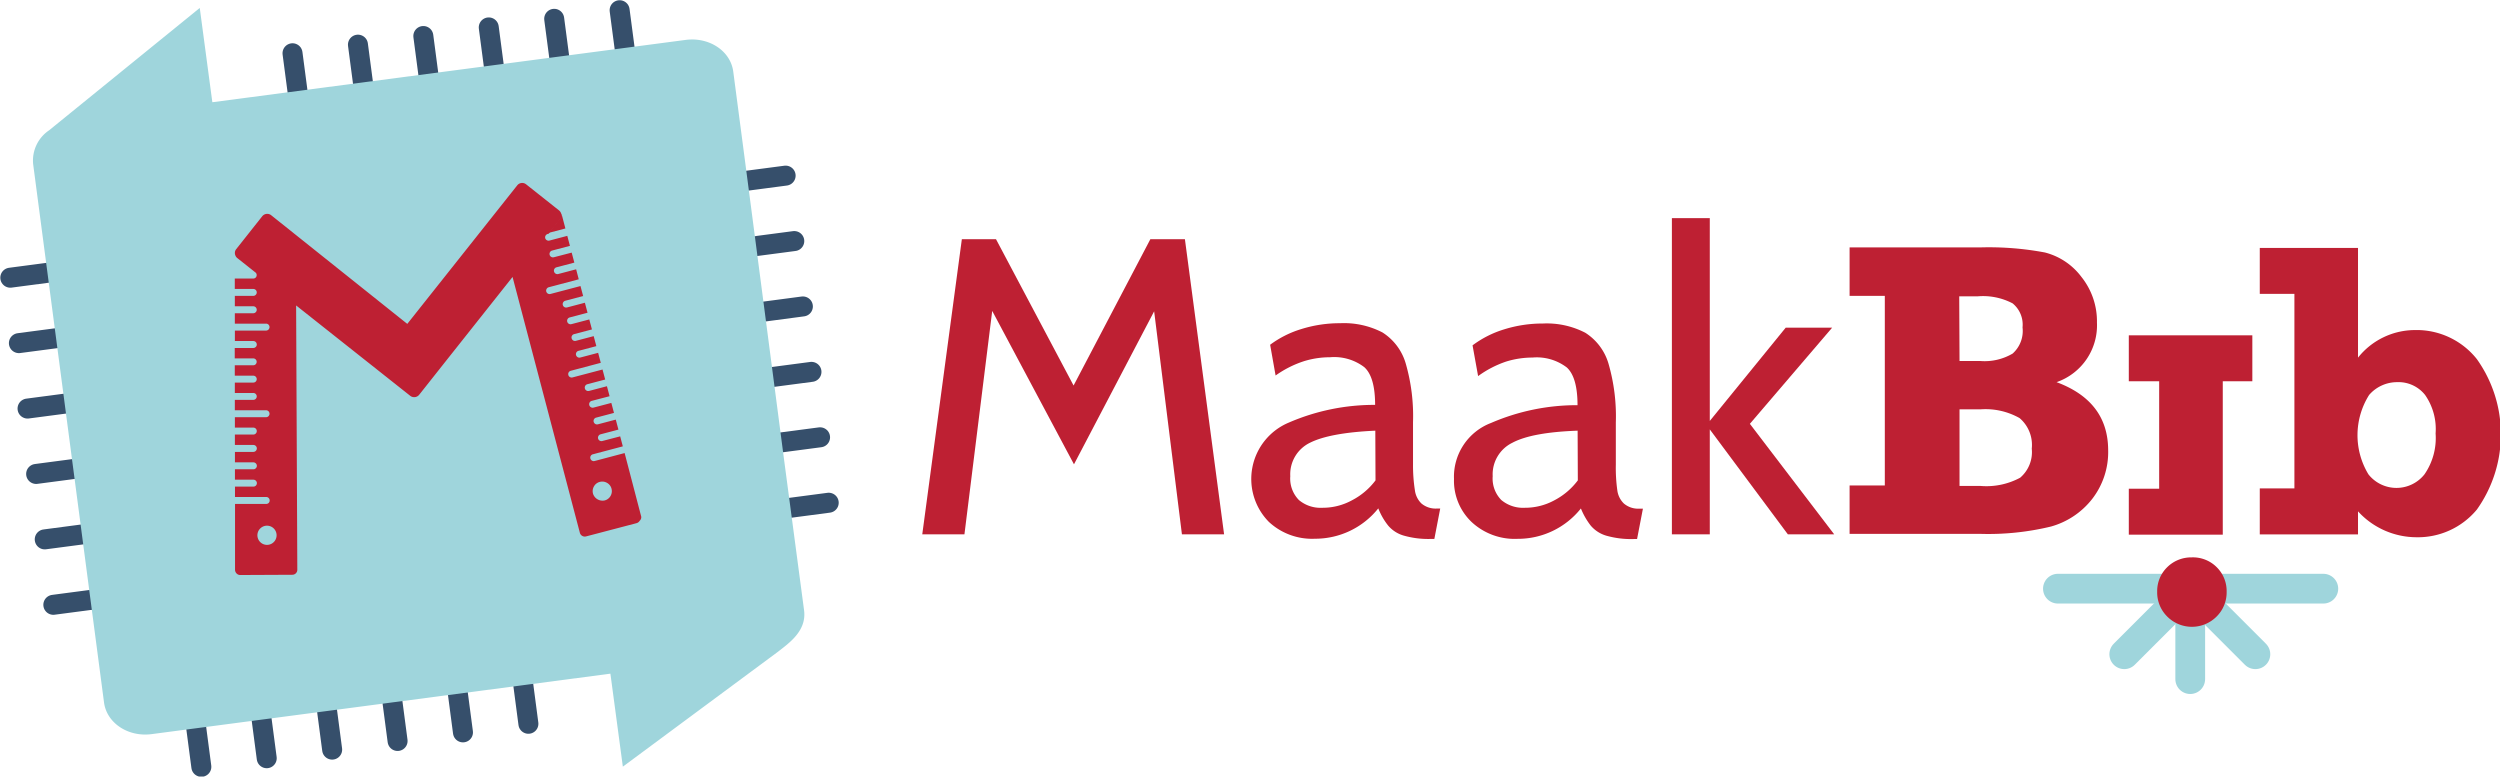 <?xml version="1.0" encoding="UTF-8" standalone="no"?>
<svg
   xmlns:dc="http://purl.org/dc/elements/1.1/"
   xmlns:cc="http://creativecommons.org/ns#"
   xmlns:rdf="http://www.w3.org/1999/02/22-rdf-syntax-ns#"
   xmlns:svg="http://www.w3.org/2000/svg"
   xmlns="http://www.w3.org/2000/svg"
   xmlns:sodipodi="http://sodipodi.sourceforge.net/DTD/sodipodi-0.dtd"
   xmlns:inkscape="http://www.inkscape.org/namespaces/inkscape"
   id="laag"
   viewBox="0 0 497.64 154.574"
   version="1.1"
   sodipodi:docname="logoMaakbibHeader_cmyk.svg"
   width="497.64"
   height="154.574"
   inkscape:version="0.92.1 r15371"
   inkscape:export-filename="/home/bennymalengier/git/jekyll/MaakBib/assets/images/logoMaakbibHeader.png"
   inkscape:export-xdpi="299.97354"
   inkscape:export-ydpi="299.97354">
  <sodipodi:namedview
     pagecolor="#ffffff"
     bordercolor="#666666"
     borderopacity="1"
     objecttolerance="10"
     gridtolerance="10"
     guidetolerance="10"
     inkscape:pageopacity="0"
     inkscape:pageshadow="2"
     inkscape:window-width="1366"
     inkscape:window-height="736"
     id="namedview4842"
     showgrid="false"
     inkscape:zoom="1.8218624"
     inkscape:cx="225.57594"
     inkscape:cy="70.56412"
     inkscape:window-x="0"
     inkscape:window-y="16"
     inkscape:window-maximized="1"
     inkscape:current-layer="laag"
     fit-margin-top="0"
     fit-margin-left="0"
     fit-margin-right="0"
     fit-margin-bottom="0" />
  <defs
     id="defs4751">
    <style
       id="style4749">
      .cls-1, .cls-2 {
        fill: none;
        stroke-linecap: round;
        stroke-miterlimit: 10;
      }

      .cls-1 {
        stroke: #9fd5dc;
        stroke-width: 3px;
      }

      .cls-2 {
        stroke: #364f6b;
        stroke-width: 4px;
      }

      .cls-3 {
        fill: #be2033;
      }

      .cls-4 {
        fill: #9fd5dc;
      }
    </style>
  </defs>
  <title
     id="title4753">logo Maakbib FINAL cmyk kleur 3</title>
  <g
     id="g4901"
     inkscape:export-xdpi="299.97354"
     inkscape:export-ydpi="299.97354"
     transform="matrix(1.985,0,0,1.985,115.135,-298.514)">
    <line
       class="cls-1"
       x1="161.634"
       y1="210.123"
       x2="161.634"
       y2="218.487"
       id="line4755"
       style="fill:none;stroke:#9fd5dc;stroke-width:2.984px;stroke-linecap:round;stroke-miterlimit:10" />
    <line
       class="cls-1"
       x1="161.087"
       y1="208.909"
       x2="168.168"
       y2="215.991"
       id="line4807"
       style="fill:none;stroke:#9fd5dc;stroke-width:2.984px;stroke-linecap:round;stroke-miterlimit:10" />
    <line
       class="cls-1"
       x1="162.101"
       y1="208.909"
       x2="155.02"
       y2="215.991"
       id="line4809"
       style="fill:none;stroke:#9fd5dc;stroke-width:2.984px;stroke-linecap:round;stroke-miterlimit:10" />
    <line
       class="cls-1"
       x1="174.981"
       y1="209.417"
       x2="148.366"
       y2="209.417"
       id="line4811"
       style="fill:none;stroke:#9fd5dc;stroke-width:2.984px;stroke-linecap:round;stroke-miterlimit:10" />
    <g
       transform="matrix(0.995,0,0,0.995,-48.64,-39.854)"
       id="g4829">
      <polygon
         class="cls-3"
         points="87.53,215.3 90.97,215.3 98.79,230.05 106.53,215.3 110.01,215.3 113.96,245.05 109.71,245.05 106.91,222.57 98.83,237.99 90.59,222.53 87.79,245.05 83.54,245.05 "
         id="polygon4813"
         style="fill:#be2033" />
      <path
         class="cls-3"
         d="m 197.86,229.71 a 6.06,6.06 0 0 0 4.07,-6 7.17,7.17 0 0 0 -1.56,-4.6 6.66,6.66 0 0 0 -3.69,-2.47 30.54,30.54 0 0 0 -6.52,-0.51 H 177 v 4.88 h 3.55 v 19.11 H 177 V 245 h 13.17 a 26.85,26.85 0 0 0 7.13,-0.74 8,8 0 0 0 4.15,-2.78 7.71,7.71 0 0 0 1.61,-4.91 q -0.01,-4.93 -5.2,-6.86 z m -9.81,-8.65 h 1.86 a 6.41,6.41 0 0 1 3.52,0.71 2.76,2.76 0 0 1 1,2.42 3.05,3.05 0 0 1 -1,2.64 5.57,5.57 0 0 1 -3.24,0.75 h -2.11 z m 6.14,18.28 a 7.18,7.18 0 0 1 -4,0.83 h -2.11 v -7.72 h 2.11 a 7,7 0 0 1 3.94,0.88 3.55,3.55 0 0 1 1.23,3.08 3.39,3.39 0 0 1 -1.17,2.93 z"
         id="path4815"
         inkscape:connector-curvature="0"
         style="fill:#be2033" />
      <path
         class="cls-3"
         d="m 214,248.36 a 3.37,3.37 0 0 1 1,2.48 3.41,3.41 0 0 1 -1,2.48 3.51,3.51 0 0 1 -5,0 3.41,3.41 0 0 1 -1,-2.48 3.36,3.36 0 0 1 1,-2.47 3.43,3.43 0 0 1 2.47,-1 3.38,3.38 0 0 1 2.53,0.99 z"
         id="path4817"
         inkscape:connector-curvature="0"
         style="fill:#be2033" />
      <polygon
         class="cls-3"
         points="205.14,224.99 217.59,224.99 217.59,229.62 214.61,229.62 214.61,245.08 205.14,245.08 205.14,240.45 208.2,240.45 208.2,229.62 205.14,229.62 "
         id="polygon4819"
         style="fill:#be2033" />
      <path
         class="cls-3"
         d="m 240.22,227.39 a 7.75,7.75 0 0 0 -6.27,-2.93 7.35,7.35 0 0 0 -5.71,2.78 v -11.06 h -9.9 v 4.63 h 3.49 v 19.61 h -3.49 v 4.63 h 9.9 v -2.32 a 8,8 0 0 0 5.87,2.61 7.72,7.72 0 0 0 6.11,-2.79 13.08,13.08 0 0 0 0,-15.16 z M 234.94,239 a 3.6,3.6 0 0 1 -5.65,0 7.61,7.61 0 0 1 0.07,-8 3.73,3.73 0 0 1 2.84,-1.29 3.41,3.41 0 0 1 2.8,1.29 6,6 0 0 1 1.06,3.88 6.43,6.43 0 0 1 -1.12,4.12 z"
         id="path4821"
         inkscape:connector-curvature="0"
         style="fill:#be2033" />
      <path
         class="cls-3"
         d="m 154.25,241.94 a 2.25,2.25 0 0 1 -0.66,-1.33 16.42,16.42 0 0 1 -0.15,-2.58 v -4.24 a 19.11,19.11 0 0 0 -0.74,-5.95 5.53,5.53 0 0 0 -2.34,-3.11 8.45,8.45 0 0 0 -4.27,-0.93 13,13 0 0 0 -3.91,0.59 A 10.32,10.32 0 0 0 139,226 l 0.56,3.1 a 10.44,10.44 0 0 1 2.84,-1.47 9,9 0 0 1 2.64,-0.4 5,5 0 0 1 3.46,1 c 0.72,0.66 1.08,1.93 1.08,3.8 a 21.77,21.77 0 0 0 -8.71,1.79 5.8,5.8 0 0 0 -3.74,5.65 5.74,5.74 0 0 0 1.77,4.33 6.37,6.37 0 0 0 4.65,1.7 8.11,8.11 0 0 0 6.37,-3.06 7.2,7.2 0 0 0 1,1.74 3.27,3.27 0 0 0 1.55,1 9.13,9.13 0 0 0 2.81,0.34 h 0.3 l 0.59,-3.06 h -0.38 a 2.22,2.22 0 0 1 -1.54,-0.52 z m -4.64,-2.33 a 7,7 0 0 1 -2.35,2 6.18,6.18 0 0 1 -3,0.76 3.41,3.41 0 0 1 -2.36,-0.78 3.09,3.09 0 0 1 -0.87,-2.4 3.54,3.54 0 0 1 2,-3.38 c 1.32,-0.7 3.5,-1.1 6.56,-1.21 z"
         id="path4823"
         inkscape:connector-curvature="0"
         style="fill:#be2033" />
      <polygon
         class="cls-3"
         points="170.56,224.22 175.24,224.22 166.95,233.91 175.45,245.05 170.78,245.05 162.91,234.47 162.91,245.05 159.09,245.05 159.09,213.18 162.91,213.18 162.91,233.62 "
         id="polygon4825"
         style="fill:#be2033" />
      <path
         class="cls-3"
         d="M 133.85,241.94 A 2.25,2.25 0 0 1 133.19,240.61 16.42,16.42 0 0 1 133,238 v -4.24 a 19.11,19.11 0 0 0 -0.74,-5.95 5.53,5.53 0 0 0 -2.34,-3.11 8.43,8.43 0 0 0 -4.27,-0.93 13,13 0 0 0 -3.91,0.59 10.27,10.27 0 0 0 -3.14,1.58 l 0.55,3.1 a 10.49,10.49 0 0 1 2.85,-1.44 8.84,8.84 0 0 1 2.63,-0.4 5,5 0 0 1 3.46,1 c 0.73,0.66 1.09,1.93 1.09,3.8 a 21.69,21.69 0 0 0 -8.71,1.79 6.16,6.16 0 0 0 -2,10 6.39,6.39 0 0 0 4.65,1.7 8.13,8.13 0 0 0 6.38,-3.06 6.6,6.6 0 0 0 1,1.74 3.22,3.22 0 0 0 1.55,1 9.06,9.06 0 0 0 2.8,0.34 h 0.3 l 0.59,-3.06 h -0.38 a 2.22,2.22 0 0 1 -1.51,-0.51 z m -4.63,-2.33 a 7,7 0 0 1 -2.36,2 6.14,6.14 0 0 1 -3,0.76 3.39,3.39 0 0 1 -2.36,-0.78 3.09,3.09 0 0 1 -0.87,-2.4 3.53,3.53 0 0 1 2,-3.38 q 2,-1 6.57,-1.21 z"
         id="path4827"
         inkscape:connector-curvature="0"
         style="fill:#be2033" />
    </g>
  </g>
  <g
     id="g4932"
     inkscape:export-xdpi="299.97354"
     inkscape:export-ydpi="299.97354"
     transform="translate(-26.025,-2.5572775e-4)">
    <g
       transform="matrix(0.995,0,0,0.995,-48.64,-39.854)"
       id="g4805">
      <line
         class="cls-2"
         x1="229.74"
         y1="142.09"
         x2="240.83"
         y2="140.63"
         id="line4757"
         style="fill:none;stroke:#364f6b;stroke-width:4px;stroke-linecap:round;stroke-miterlimit:10" />
      <line
         class="cls-2"
         x1="222.84"
         y1="89.74"
         x2="233.94"
         y2="88.28"
         id="line4759"
         style="fill:none;stroke:#364f6b;stroke-width:4px;stroke-linecap:round;stroke-miterlimit:10" />
      <line
         class="cls-2"
         x1="221.12"
         y1="76.65"
         x2="232.21"
         y2="75.19"
         id="line4761"
         style="fill:none;stroke:#364f6b;stroke-width:4px;stroke-linecap:round;stroke-miterlimit:10" />
      <line
         class="cls-2"
         x1="226.29"
         y1="115.91"
         x2="237.38"
         y2="114.45"
         id="line4763"
         style="fill:none;stroke:#364f6b;stroke-width:4px;stroke-linecap:round;stroke-miterlimit:10" />
      <line
         class="cls-2"
         x1="228.01"
         y1="129"
         x2="239.1"
         y2="127.54"
         id="line4765"
         style="fill:none;stroke:#364f6b;stroke-width:4px;stroke-linecap:round;stroke-miterlimit:10" />
      <line
         class="cls-2"
         x1="224.57"
         y1="102.83"
         x2="235.66"
         y2="101.36"
         id="line4767"
         style="fill:none;stroke:#364f6b;stroke-width:4px;stroke-linecap:round;stroke-miterlimit:10" />
      <line
         class="cls-2"
         x1="88.19"
         y1="94.15"
         x2="77.1"
         y2="95.61"
         id="line4769"
         style="fill:none;stroke:#364f6b;stroke-width:4px;stroke-linecap:round;stroke-miterlimit:10" />
      <line
         class="cls-2"
         x1="95.08"
         y1="146.5"
         x2="83.99"
         y2="147.96"
         id="line4771"
         style="fill:none;stroke:#364f6b;stroke-width:4px;stroke-linecap:round;stroke-miterlimit:10" />
      <line
         class="cls-2"
         x1="96.81"
         y1="159.59"
         x2="85.71"
         y2="161.05"
         id="line4773"
         style="fill:none;stroke:#364f6b;stroke-width:4px;stroke-linecap:round;stroke-miterlimit:10" />
      <line
         class="cls-2"
         x1="91.64"
         y1="120.33"
         x2="80.55"
         y2="121.79"
         id="line4775"
         style="fill:none;stroke:#364f6b;stroke-width:4px;stroke-linecap:round;stroke-miterlimit:10" />
      <line
         class="cls-2"
         x1="89.91"
         y1="107.24"
         x2="78.82"
         y2="108.7"
         id="line4777"
         style="fill:none;stroke:#364f6b;stroke-width:4px;stroke-linecap:round;stroke-miterlimit:10" />
      <line
         class="cls-2"
         x1="93.36"
         y1="133.41"
         x2="82.27"
         y2="134.87"
         id="line4779"
         style="fill:none;stroke:#364f6b;stroke-width:4px;stroke-linecap:round;stroke-miterlimit:10" />
      <line
         class="cls-2"
         x1="113.86"
         y1="182.37"
         x2="115.32"
         y2="193.46"
         id="line4781"
         style="fill:none;stroke:#364f6b;stroke-width:4px;stroke-linecap:round;stroke-miterlimit:10" />
      <line
         class="cls-2"
         x1="166.2"
         y1="175.48"
         x2="167.66"
         y2="186.57"
         id="line4783"
         style="fill:none;stroke:#364f6b;stroke-width:4px;stroke-linecap:round;stroke-miterlimit:10" />
      <line
         class="cls-2"
         x1="179.29"
         y1="173.75"
         x2="180.75"
         y2="184.85"
         id="line4785"
         style="fill:none;stroke:#364f6b;stroke-width:4px;stroke-linecap:round;stroke-miterlimit:10" />
      <line
         class="cls-2"
         x1="140.03"
         y1="178.92"
         x2="141.49"
         y2="190.02"
         id="line4787"
         style="fill:none;stroke:#364f6b;stroke-width:4px;stroke-linecap:round;stroke-miterlimit:10" />
      <line
         class="cls-2"
         x1="126.94"
         y1="180.65"
         x2="128.4"
         y2="191.74"
         id="line4789"
         style="fill:none;stroke:#364f6b;stroke-width:4px;stroke-linecap:round;stroke-miterlimit:10" />
      <line
         class="cls-2"
         x1="153.12"
         y1="177.2"
         x2="154.58"
         y2="188.29"
         id="line4791"
         style="fill:none;stroke:#364f6b;stroke-width:4px;stroke-linecap:round;stroke-miterlimit:10" />
      <line
         class="cls-2"
         x1="200.46"
         y1="53.19"
         x2="199"
         y2="42.1"
         id="line4793"
         style="fill:none;stroke:#364f6b;stroke-width:4px;stroke-linecap:round;stroke-miterlimit:10" />
      <line
         class="cls-2"
         x1="148.11"
         y1="60.08"
         x2="146.65"
         y2="48.99"
         id="line4795"
         style="fill:none;stroke:#364f6b;stroke-width:4px;stroke-linecap:round;stroke-miterlimit:10" />
      <line
         class="cls-2"
         x1="135.02"
         y1="61.8"
         x2="133.56"
         y2="50.71"
         id="line4797"
         style="fill:none;stroke:#364f6b;stroke-width:4px;stroke-linecap:round;stroke-miterlimit:10" />
      <line
         class="cls-2"
         x1="174.28"
         y1="56.63"
         x2="172.82"
         y2="45.54"
         id="line4799"
         style="fill:none;stroke:#364f6b;stroke-width:4px;stroke-linecap:round;stroke-miterlimit:10" />
      <line
         class="cls-2"
         x1="187.37"
         y1="54.91"
         x2="185.91"
         y2="43.82"
         id="line4801"
         style="fill:none;stroke:#364f6b;stroke-width:4px;stroke-linecap:round;stroke-miterlimit:10" />
      <line
         class="cls-2"
         x1="161.19"
         y1="58.36"
         x2="159.73"
         y2="47.26"
         id="line4803"
         style="fill:none;stroke:#364f6b;stroke-width:4px;stroke-linecap:round;stroke-miterlimit:10" />
    </g>
    <path
       class="cls-4"
       d="m 35.8,25.937 c 0,0 0.547,-0.428 0.895,-0.726 L 65.787,1.58 68.293,20.348 162.509,7.945 c 4.694,-0.617 8.951,2.208 9.478,6.326 l 2.347,17.843 v 0 l 7.768,59.406 v 0 l 3.978,29.957 c 0.547,4.108 -2.984,6.524 -5.192,8.255 l -30.882,22.875 -2.477,-18.509 -91.322,12.034 c -4.694,0.617 -8.951,-2.218 -9.478,-6.326 L 32.617,32.621 a 7.26,7.26 0 0 1 3.183,-6.684 z"
       id="path4831"
       inkscape:connector-curvature="0"
       style="fill:#9fd5dc;stroke-width:0.995" />
    <g
       transform="matrix(0.995,0,0,0.995,-48.64,-39.854)"
       id="g4837">
      <path
         class="cls-3"
         d="m 187.44,83.06 a 1,1 0 0 0 -0.13,-0.29 1.22,1.22 0 0 1 -0.25,1 l -2.28,2.88 3.37,-0.89 z"
         id="path4833"
         inkscape:connector-curvature="0"
         style="fill:#be2033" />
      <path
         class="cls-3"
         d="m 203.33,143.44 -3.33,-12.75 -6,1.59 a 0.69,0.69 0 0 1 -0.53,-0.07 0.71,0.71 0 0 1 -0.32,-0.43 0.68,0.68 0 0 1 0.49,-0.84 l 6,-1.59 -0.53,-2 -3.57,0.93 a 0.7,0.7 0 0 1 -0.53,-0.07 0.72,0.72 0 0 1 -0.32,-0.42 0.71,0.71 0 0 1 0.5,-0.85 l 3.57,-0.94 -0.53,-2 -3.57,0.94 a 0.69,0.69 0 0 1 -0.53,-0.07 0.72,0.72 0 0 1 -0.32,-0.42 0.69,0.69 0 0 1 0.5,-0.85 l 3.56,-0.94 -0.53,-2 -3.57,0.94 a 0.67,0.67 0 0 1 -0.52,-0.08 0.66,0.66 0 0 1 -0.32,-0.42 0.69,0.69 0 0 1 0.49,-0.85 l 3.57,-0.93 -0.53,-2 -3.57,0.94 a 0.67,0.67 0 0 1 -0.52,-0.07 0.65,0.65 0 0 1 -0.32,-0.42 0.69,0.69 0 0 1 0.49,-0.85 l 3.57,-0.94 -0.53,-2 -6,1.58 a 0.67,0.67 0 0 1 -0.52,-0.07 0.62,0.62 0 0 1 -0.32,-0.42 0.68,0.68 0 0 1 0.49,-0.84 l 6,-1.59 -0.53,-2 -3.57,0.94 a 0.69,0.69 0 0 1 -0.53,-0.07 0.72,0.72 0 0 1 -0.32,-0.42 0.69,0.69 0 0 1 0.5,-0.85 l 3.56,-0.94 -0.53,-2 -3.57,0.94 a 0.67,0.67 0 0 1 -0.52,-0.07 0.71,0.71 0 0 1 -0.32,-0.43 0.68,0.68 0 0 1 0.49,-0.84 l 3.57,-0.94 -0.53,-2 -3.57,0.94 a 0.67,0.67 0 0 1 -0.52,-0.07 0.65,0.65 0 0 1 -0.32,-0.42 0.69,0.69 0 0 1 0.49,-0.85 l 3.57,-0.94 -0.53,-2 -3.57,0.94 a 0.7,0.7 0 0 1 -0.53,-0.07 0.71,0.71 0 0 1 -0.32,-0.43 0.7,0.7 0 0 1 0.5,-0.84 l 3.57,-0.94 -0.53,-2 -6,1.58 a 0.7,0.7 0 0 1 -0.53,-0.07 0.72,0.72 0 0 1 -0.32,-0.42 0.71,0.71 0 0 1 0.5,-0.85 l 6,-1.59 -0.52,-2 -3.57,0.94 a 0.69,0.69 0 0 1 -0.53,-0.07 0.72,0.72 0 0 1 -0.32,-0.42 0.69,0.69 0 0 1 0.49,-0.85 l 3.57,-0.94 -0.53,-2 -3.57,0.93 a 0.67,0.67 0 0 1 -0.52,-0.07 0.62,0.62 0 0 1 -0.32,-0.42 0.69,0.69 0 0 1 0.49,-0.85 l 3.57,-0.94 -0.53,-2 -3.57,0.94 a 0.67,0.67 0 0 1 -0.52,-0.07 0.7,0.7 0 0 1 -0.33,-0.42 v 0 a 0.71,0.71 0 0 1 0.5,-0.83 l 0.2,-0.05 2.28,-2.88 a 1.22,1.22 0 0 0 0.25,-1 1.29,1.29 0 0 0 -0.46,-0.78 l -6.6,-5.23 a 1.26,1.26 0 0 0 -1.76,0.21 l -22,27.72 -27.23,-21.74 a 1.28,1.28 0 0 0 -1.79,0.21 l -5.2,6.57 a 1.22,1.22 0 0 0 -0.18,1.24 1.17,1.17 0 0 0 0.39,0.55 l 3.57,2.83 v 0 a 0.67,0.67 0 0 1 0.31,0.57 0.68,0.68 0 0 1 -0.69,0.7 h -3.69 v 2.08 h 3.69 a 0.69,0.69 0 0 1 0.5,1.18 0.69,0.69 0 0 1 -0.49,0.21 h -3.69 v 2.08 h 3.69 a 0.69,0.69 0 0 1 0.69,0.69 0.66,0.66 0 0 1 -0.2,0.49 0.67,0.67 0 0 1 -0.49,0.21 h -3.69 v 2.08 h 6.24 a 0.69,0.69 0 0 1 0.7,0.69 0.72,0.72 0 0 1 -0.2,0.49 0.73,0.73 0 0 1 -0.49,0.21 h -6.24 v 2.09 h 3.69 a 0.69,0.69 0 0 1 0.69,0.69 0.64,0.64 0 0 1 -0.2,0.49 0.66,0.66 0 0 1 -0.49,0.21 H 122 v 2.08 h 3.69 a 0.69,0.69 0 0 1 0.7,0.69 0.72,0.72 0 0 1 -0.2,0.49 0.68,0.68 0 0 1 -0.49,0.2 h -3.69 v 2.08 h 3.69 a 0.69,0.69 0 0 1 0.7,0.69 0.68,0.68 0 0 1 -0.69,0.69 h -3.69 v 2.08 h 3.69 a 0.69,0.69 0 0 1 0.49,1.18 0.7,0.7 0 0 1 -0.49,0.2 h -3.69 v 2.08 h 6.24 a 0.69,0.69 0 0 1 0.7,0.69 0.7,0.7 0 0 1 -0.2,0.49 0.69,0.69 0 0 1 -0.49,0.21 h -6.24 v 2.08 h 3.69 a 0.69,0.69 0 0 1 0.69,0.69 0.66,0.66 0 0 1 -0.2,0.49 0.67,0.67 0 0 1 -0.49,0.21 h -3.69 v 2.08 h 3.69 a 0.69,0.69 0 0 1 0.7,0.69 0.7,0.7 0 0 1 -0.2,0.49 0.69,0.69 0 0 1 -0.49,0.21 h -3.69 v 2.09 h 3.69 a 0.71,0.71 0 0 1 0.7,0.69 0.69,0.69 0 0 1 -0.21,0.49 0.66,0.66 0 0 1 -0.49,0.21 h -3.69 v 2.08 h 3.69 a 0.69,0.69 0 0 1 0.7,0.69 0.68,0.68 0 0 1 -0.2,0.49 0.66,0.66 0 0 1 -0.49,0.2 h -3.69 v 2.08 h 6.24 a 0.69,0.69 0 0 1 0.7,0.69 0.68,0.68 0 0 1 -0.69,0.7 h -6.24 v 13.18 a 1.08,1.08 0 0 0 0.31,0.73 1,1 0 0 0 0.74,0.31 l 10.41,-0.05 a 1,1 0 0 0 1,-1 l -0.24,-52.88 22.83,18.08 a 1.28,1.28 0 0 0 1.79,-0.21 l 1.37,-1.73 3.83,-4.84 13.48,-17 13.46,51.16 a 1,1 0 0 0 0.48,0.64 1,1 0 0 0 0.79,0.1 l 10.06,-2.64 a 1.07,1.07 0 0 0 0.64,-0.48 1,1 0 0 0 0.32,-0.8 z m -74.87,5.62 a 1.92,1.92 0 0 1 -1.37,-3.27 1.92,1.92 0 1 1 1.37,3.27 z m 68.72,-9.78 a 1.88,1.88 0 0 1 -1.17,0.89 2,2 0 0 1 -2.34,-1.37 1.89,1.89 0 0 1 0.2,-1.45 1.85,1.85 0 0 1 1.17,-0.89 1.89,1.89 0 0 1 1.45,0.2 1.85,1.85 0 0 1 0.89,1.17 1.89,1.89 0 0 1 -0.2,1.45 z"
         id="path4835"
         inkscape:connector-curvature="0"
         style="fill:#be2033" />
    </g>
  </g>
</svg>
